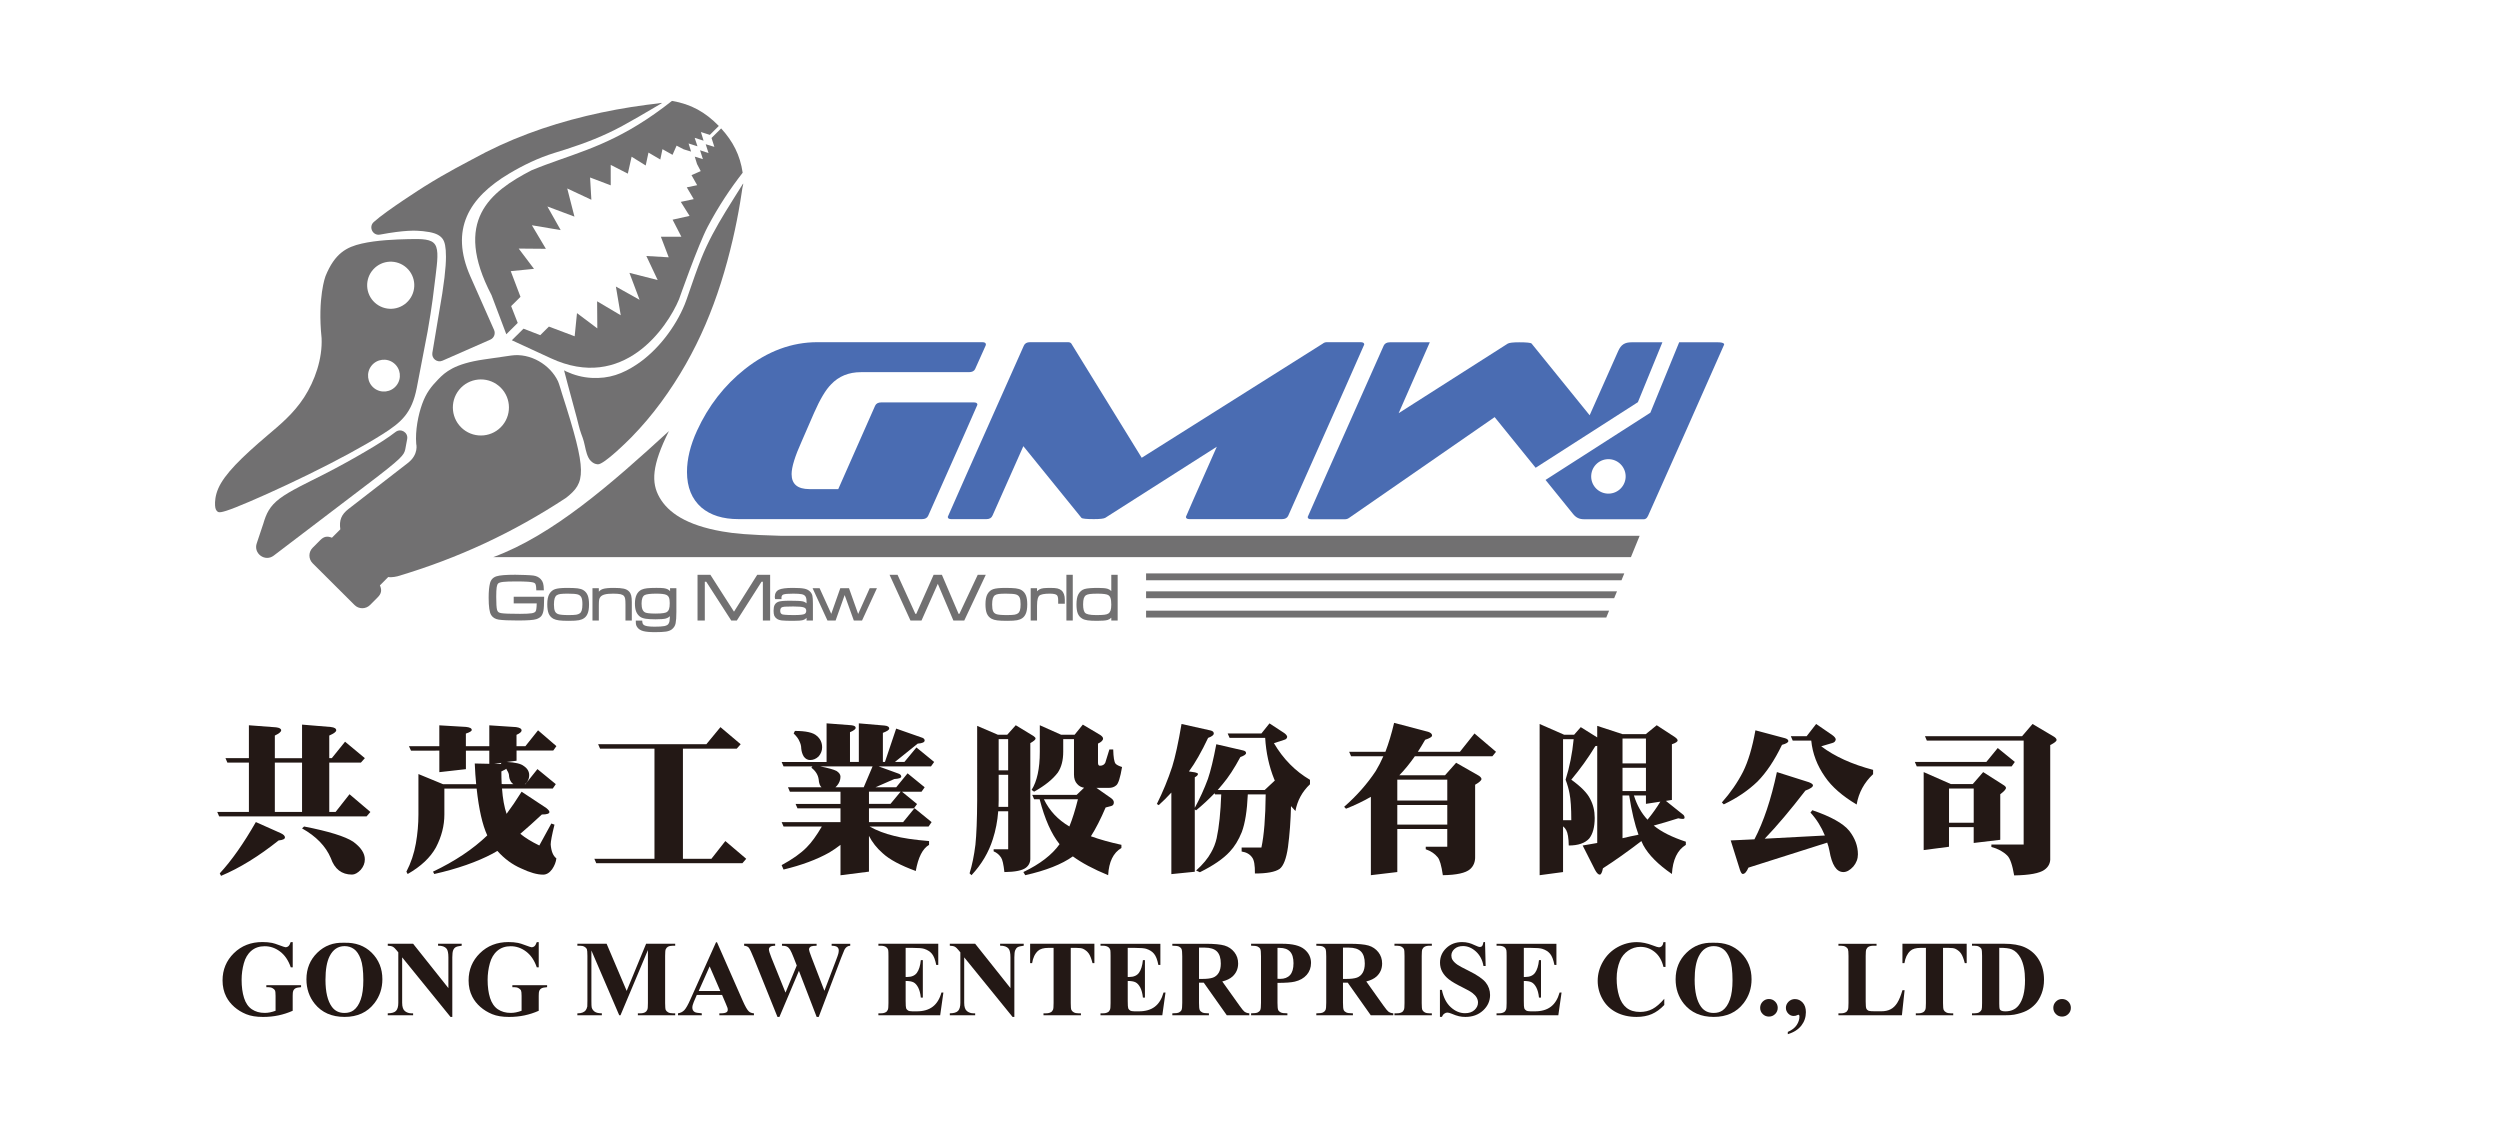 <?xml version="1.0" encoding="utf-8"?>
<!-- Generator: Adobe Illustrator 16.0.0, SVG Export Plug-In . SVG Version: 6.00 Build 0)  -->
<!DOCTYPE svg PUBLIC "-//W3C//DTD SVG 1.1//EN" "http://www.w3.org/Graphics/SVG/1.1/DTD/svg11.dtd">
<svg version="1.1" id="圖層_1" xmlns="http://www.w3.org/2000/svg" xmlns:xlink="http://www.w3.org/1999/xlink" x="0px" y="0px"
	 width="204.869px" height="92px" viewBox="0 0 204.869 92" enable-background="new 0 0 204.869 92" xml:space="preserve">
<path fill="#717071" d="M45.108,30.935v-0.002V30.935z"/>
<g>
	<defs>
		<rect id="SVGID_1_" x="17.619" y="8.267" width="123.67" height="43.536"/>
	</defs>
	<clipPath id="SVGID_2_">
		<use xlink:href="#SVGID_1_"  overflow="visible"/>
	</clipPath>
	<path clip-path="url(#SVGID_2_)" fill="#717071" d="M53.906,8.478c-0.304,0.035-0.608,0.071-0.91,0.111
		c-1.67,0.219-3.318,0.519-4.956,0.914c-3.293,0.796-6.373,1.915-9.347,3.56l0.003-0.003c-0.402,0.228-1.982,1.007-3.972,2.256
		c0,0-3.083,1.959-4.067,2.855c-0.487,0.388-0.13,1.167,0.48,1.054c2.032-0.377,2.906-0.348,3.525-0.282
		c0.809,0.085,1.186,0.234,1.438,0.447c0.251,0.213,0.379,0.492,0.428,1.116c0.048,0.623,0.019,1.591-0.282,3.529l-0.817,4.89
		c-0.067,0.465,0.401,0.821,0.831,0.632l3.924-1.726c0.302-0.134,0.438-0.487,0.305-0.789l-1.949-4.403
		c-1.677-3.814-0.147-6.436,3.19-8.417c1.176-0.699,2.378-1.278,3.691-1.687c0.313-0.097,0.623-0.192,0.935-0.292
		c1.607-0.514,3.157-1.114,4.645-1.925c0.878-0.478,1.741-0.982,2.6-1.491c0.198-0.117,0.396-0.234,0.596-0.351
		C54.366,8.381,54.004,8.468,53.906,8.478"/>
	<path clip-path="url(#SVGID_2_)" fill="#717071" d="M60.86,14.154c-0.215-1.45-0.787-2.556-1.764-3.631l-0.788,0.785l0.234,0.728
		l-0.711-0.217l0.233,0.729l-0.696-0.234l0.233,0.729l-0.667-0.206l0.186,0.606l0.303,0.579l-0.756,0.332l0.464,0.823l-0.851,0.176
		l0.57,0.966l-1.061,0.225l0.72,1.15l-1.392,0.309l0.721,1.399l-1.682-0.004l0.643,1.688l-1.832-0.107l0.929,1.971L51.58,22.36
		l0.833,2.211l-1.942-1.088l0.397,2.352l-1.936-1.145l0.017,2.221l-1.666-1.251l-0.19,1.898l-2.111-0.795l-0.709,0.703l-1.372-0.531
		l-0.957,0.949l3.182,1.468c5.945,2.768,9.543-2.485,10.521-4.828c0,0,1.562-4.457,2.349-5.946
		C58.909,16.851,59.849,15.457,60.86,14.154"/>
	<path clip-path="url(#SVGID_2_)" fill="#717071" d="M54.375,8.801c-3.893,2.916-6.739,3.612-9.702,4.717
		c0,0-1.005,0.383-1.11,0.435c-3.417,1.768-6.466,4.137-3.282,10.237l1.21,3.202l0.935-0.93l-0.538-1.378l0.765-0.76l-0.798-2.104
		l1.905-0.189l-1.254-1.661l2.229,0.019l-1.148-1.93l2.361,0.397l-1.092-1.936l2.218,0.831l-0.59-2.307l1.977,0.927l-0.106-1.827
		l1.693,0.643l-0.002-1.676l1.403,0.719l0.31-1.388l1.155,0.719l0.227-1.058l0.969,0.569l0.177-0.848l0.825,0.464l0.334-0.754
		l0.58,0.302l0.608,0.185l-0.207-0.665l0.731,0.233l-0.232-0.695l0.73,0.234l-0.217-0.709l0.731,0.233l0.735-0.732
		c-1.106-1.129-2.262-1.786-3.836-2.053L54.375,8.801z"/>
	<path clip-path="url(#SVGID_2_)" fill="#717071" d="M32.415,35.399c0.429-0.333,1.045,0.036,0.953,0.572l-0.156,0.844
		c-0.109,0.475-0.239,0.705-3.14,2.901l-7.642,5.815c-0.712,0.541-1.69-0.18-1.386-1.021l0.534-1.597
		c0.238-0.811,0.507-1.424,1.344-2.058c0.837-0.632,2.24-1.282,3.554-1.95c1.313-0.668,2.539-1.354,3.565-1.959
		C31,36.383,31.785,35.888,32.415,35.399"/>
	<path clip-path="url(#SVGID_2_)" fill="#717071" d="M46.494,31.379c0.254,0.943,0.51,1.887,0.764,2.832
		c0.123,0.451,0.212,0.907,0.375,1.348c0.076,0.203,0.153,0.404,0.208,0.613c0.123,0.449,0.168,0.914,0.387,1.344
		c0.052,0.102,0.118,0.189,0.199,0.267c0.165,0.16,0.328,0.25,0.562,0.267c0.503,0.035,2.504-1.964,2.75-2.215
		c0.88-0.897,1.681-1.848,2.428-2.861c3.016-4.102,4.739-8.451,5.881-13.349c0.236-1.014,0.438-2.03,0.608-3.057
		c0.043-0.26,0.084-0.519,0.123-0.78c0.021-0.129,0.041-0.259,0.058-0.389c0.015-0.102,0.135-0.48,0.026-0.307
		c-0.468,0.756-0.949,1.503-1.412,2.262c-0.747,1.226-1.439,2.467-1.975,3.807c-0.375,0.946-0.703,1.908-1.035,2.868
		c-0.106,0.311-0.208,0.621-0.333,0.924c-0.762,1.864-2.218,3.773-3.913,4.904c-1.168,0.779-2.276,1.189-3.714,1.111
		c-0.75-0.042-1.423-0.225-2.101-0.536c-0.046-0.021-0.168-0.13-0.144-0.035c0.005,0.017,0.009,0.034,0.014,0.052
		c0.008,0.034,0.018,0.068,0.027,0.104C46.349,30.828,46.421,31.104,46.494,31.379"/>
	<path clip-path="url(#SVGID_2_)" fill="#717071" d="M42.098,49.449h1.885c-0.008,0.404-0.047,0.564-0.079,0.629
		c-0.042,0.088-0.146,0.145-0.317,0.176c-0.208,0.033-0.532,0.049-0.967,0.049c-0.809,0-1.312-0.018-1.54-0.057
		c-0.106-0.014-0.188-0.045-0.239-0.086c-0.051-0.043-0.088-0.107-0.111-0.193c-0.043-0.162-0.065-0.518-0.065-1.057
		c0-0.361,0.013-0.626,0.037-0.787c0.023-0.15,0.064-0.254,0.122-0.309c0.042-0.043,0.147-0.098,0.407-0.129
		c0.218-0.025,0.583-0.037,1.083-0.037c0.372,0,0.695,0.008,0.959,0.025c0.178,0.015,0.317,0.031,0.402,0.053
		c0.075,0.018,0.134,0.048,0.172,0.087c0.041,0.042,0.093,0.163,0.099,0.501l0.001,0.06h0.619l-0.001-0.062
		c-0.003-0.221-0.024-0.396-0.062-0.521c-0.036-0.126-0.102-0.24-0.197-0.339c-0.154-0.158-0.355-0.254-0.598-0.287
		c-0.119-0.018-0.335-0.031-0.64-0.044c-0.31-0.015-0.592-0.021-0.841-0.021c-0.772,0-1.277,0.041-1.541,0.127
		c-0.279,0.088-0.458,0.277-0.531,0.564c-0.075,0.285-0.111,0.674-0.111,1.187c0,0.741,0.068,1.208,0.208,1.427
		c0.127,0.201,0.334,0.328,0.617,0.373c0.309,0.047,0.835,0.07,1.563,0.07c0.793,0,1.291-0.035,1.521-0.109
		c0.172-0.059,0.305-0.139,0.393-0.24c0.085-0.1,0.147-0.244,0.187-0.441c0.035-0.172,0.053-0.541,0.057-1.096v-0.061h-2.493V49.449
		z"/>
	<path clip-path="url(#SVGID_2_)" fill="#717071" d="M47.793,48.354c-0.113-0.069-0.269-0.116-0.462-0.141
		c-0.189-0.023-0.485-0.036-0.881-0.036c-0.456,0.003-0.771,0.036-0.965,0.103c-0.199,0.066-0.357,0.202-0.472,0.402
		c-0.109,0.191-0.165,0.471-0.165,0.832c0,0.32,0.038,0.576,0.113,0.762c0.077,0.188,0.208,0.332,0.386,0.43
		c0.123,0.064,0.277,0.109,0.461,0.133c0.182,0.025,0.448,0.037,0.814,0.037c0.378,0,0.654-0.018,0.821-0.051
		c0.178-0.035,0.318-0.092,0.427-0.174c0.112-0.078,0.201-0.189,0.267-0.33c0.089-0.188,0.133-0.445,0.133-0.793
		c0-0.309-0.037-0.557-0.109-0.738C48.087,48.602,47.962,48.453,47.793,48.354 M47.727,49.514c0,0.215-0.018,0.385-0.055,0.506
		c-0.032,0.107-0.088,0.191-0.166,0.246c-0.071,0.053-0.17,0.088-0.294,0.109c-0.137,0.02-0.346,0.029-0.62,0.029
		c-0.426,0-0.716-0.027-0.861-0.082c-0.122-0.049-0.207-0.127-0.257-0.238c-0.053-0.121-0.08-0.305-0.08-0.545
		c0-0.217,0.021-0.389,0.061-0.514c0.038-0.115,0.098-0.2,0.177-0.252c0.072-0.047,0.171-0.08,0.295-0.098
		c0.133-0.018,0.33-0.027,0.585-0.027c0.408,0,0.688,0.021,0.833,0.065c0.14,0.042,0.237,0.122,0.297,0.243
		C47.699,49.072,47.727,49.26,47.727,49.514"/>
	<path clip-path="url(#SVGID_2_)" fill="#717071" d="M91.067,47.102v1.334c-0.082-0.086-0.184-0.148-0.303-0.186
		c-0.156-0.049-0.405-0.072-0.76-0.072c-0.553,0-0.922,0.029-1.128,0.092c-0.213,0.066-0.382,0.207-0.501,0.42
		c-0.107,0.188-0.16,0.473-0.16,0.846c0,0.309,0.035,0.557,0.106,0.736c0.075,0.186,0.199,0.328,0.371,0.426
		c0.115,0.068,0.261,0.113,0.443,0.139c0.176,0.025,0.435,0.039,0.768,0.039c0.415,0,0.693-0.023,0.852-0.068
		c0.12-0.035,0.225-0.098,0.313-0.189v0.232h0.521v-3.748H91.067z M89.308,48.678c0.144-0.02,0.363-0.029,0.653-0.029
		c0.429,0.002,0.712,0.039,0.84,0.108c0.098,0.055,0.163,0.137,0.201,0.249c0.043,0.121,0.064,0.305,0.064,0.547
		c0,0.203-0.02,0.365-0.058,0.479c-0.037,0.105-0.097,0.188-0.182,0.246c-0.066,0.047-0.172,0.078-0.315,0.098
		c-0.153,0.02-0.382,0.029-0.68,0.029c-0.568,0-0.794-0.086-0.883-0.158c-0.126-0.104-0.19-0.344-0.19-0.711
		c0-0.215,0.02-0.387,0.058-0.509c0.039-0.114,0.097-0.196,0.18-0.251C89.066,48.729,89.171,48.697,89.308,48.678"/>
	<rect x="87.389" y="47.102" clip-path="url(#SVGID_2_)" fill="#717071" width="0.521" height="3.748"/>
	<path clip-path="url(#SVGID_2_)" fill="#717071" d="M86.649,48.22c-0.124-0.028-0.314-0.042-0.564-0.042
		c-0.243,0-0.434,0.008-0.563,0.021c-0.136,0.018-0.24,0.047-0.318,0.088c-0.088,0.045-0.163,0.102-0.222,0.169v-0.255h-0.52v2.648
		h0.52v-1.215c0-0.529,0.098-0.736,0.18-0.814c0.121-0.115,0.413-0.172,0.868-0.172c0.296,0,0.491,0.041,0.577,0.123
		c0.039,0.04,0.066,0.09,0.08,0.154c0.018,0.066,0.028,0.168,0.028,0.305v0.242h0.544v-0.324c0-0.348-0.092-0.605-0.274-0.766
		C86.89,48.305,86.776,48.25,86.649,48.22"/>
	<path clip-path="url(#SVGID_2_)" fill="#717071" d="M83.703,48.354c-0.114-0.068-0.27-0.116-0.464-0.141
		c-0.188-0.023-0.485-0.036-0.88-0.036c-0.456,0.003-0.771,0.036-0.965,0.103c-0.2,0.066-0.359,0.202-0.473,0.402
		c-0.109,0.191-0.164,0.473-0.164,0.832c0,0.324,0.038,0.578,0.113,0.762c0.078,0.188,0.208,0.332,0.387,0.43
		c0.121,0.064,0.277,0.109,0.462,0.133c0.182,0.025,0.447,0.037,0.812,0.037c0.379,0,0.655-0.018,0.822-0.051
		c0.175-0.035,0.32-0.094,0.428-0.174c0.11-0.078,0.199-0.189,0.266-0.33c0.09-0.186,0.134-0.445,0.134-0.793
		c0-0.309-0.037-0.557-0.11-0.738C83.996,48.602,83.872,48.455,83.703,48.354 M83.635,49.514c0,0.223-0.018,0.389-0.055,0.506
		c-0.033,0.107-0.088,0.191-0.163,0.244c-0.077,0.055-0.174,0.09-0.297,0.111c-0.136,0.02-0.344,0.029-0.619,0.029
		c-0.427,0-0.718-0.027-0.862-0.082c-0.123-0.047-0.208-0.125-0.257-0.238c-0.052-0.117-0.079-0.301-0.079-0.545
		c0-0.217,0.021-0.389,0.06-0.512c0.041-0.12,0.099-0.203,0.178-0.254c0.075-0.047,0.172-0.08,0.297-0.098
		c0.131-0.018,0.327-0.027,0.584-0.027c0.408,0,0.688,0.021,0.834,0.065c0.139,0.04,0.236,0.122,0.296,0.243
		C83.607,49.072,83.635,49.262,83.635,49.514"/>
	<polygon clip-path="url(#SVGID_2_)" fill="#717071" points="80.124,47.102 78.62,50.303 78.554,50.303 77.202,47.139 
		77.186,47.102 76.508,47.102 75.087,50.303 75.013,50.303 73.551,47.102 72.896,47.102 74.61,50.85 75.516,50.85 76.851,47.844 
		78.127,50.85 79.02,50.85 80.783,47.102 	"/>
	<polygon clip-path="url(#SVGID_2_)" fill="#717071" points="70.324,50.313 69.573,48.201 68.86,48.201 68.12,50.303 67.164,48.201 
		66.589,48.201 67.808,50.85 68.476,50.85 69.218,48.764 69.968,50.85 70.642,50.85 71.863,48.201 71.271,48.201 	"/>
	<path clip-path="url(#SVGID_2_)" fill="#717071" d="M66.383,48.479c-0.114-0.119-0.273-0.201-0.474-0.241
		c-0.193-0.04-0.51-0.061-0.938-0.061c-0.562,0-0.936,0.05-1.146,0.151c-0.221,0.107-0.334,0.311-0.334,0.6
		c0,0.031,0.006,0.07,0.02,0.125l0.011,0.045h0.52v-0.059c0-0.018-0.001-0.031-0.005-0.045c0.003-0.19,0.089-0.247,0.154-0.273
		c0.119-0.049,0.392-0.072,0.813-0.072c0.323,0,0.557,0.016,0.694,0.045c0.13,0.027,0.228,0.081,0.29,0.158
		c0.07,0.086,0.106,0.236,0.106,0.445v0.146c-0.088-0.084-0.2-0.141-0.333-0.166c-0.159-0.033-0.495-0.049-1.025-0.049
		c-0.507,0-0.823,0.029-0.966,0.092c-0.135,0.055-0.234,0.143-0.294,0.262c-0.056,0.109-0.083,0.27-0.083,0.473
		c0,0.162,0.018,0.293,0.054,0.393c0.039,0.098,0.108,0.182,0.206,0.252c0.099,0.074,0.235,0.121,0.419,0.145
		c0.176,0.021,0.488,0.031,0.927,0.031c0.396,0,0.657-0.02,0.802-0.061c0.11-0.031,0.21-0.09,0.299-0.176l-0.006,0.211h0.522v-1.379
		c0-0.313-0.014-0.523-0.042-0.648C66.543,48.689,66.48,48.574,66.383,48.479 M66.069,50.049c0,0.143-0.055,0.232-0.167,0.277
		c-0.09,0.035-0.306,0.078-0.819,0.078c-0.707,0-0.93-0.037-0.994-0.064c-0.103-0.049-0.152-0.139-0.152-0.279
		c0-0.143,0.042-0.238,0.126-0.289c0.032-0.018,0.102-0.043,0.254-0.057c0.121-0.01,0.338-0.016,0.685-0.016
		c0.437,0,0.732,0.027,0.876,0.08C66.009,49.828,66.069,49.914,66.069,50.049"/>
	<polygon clip-path="url(#SVGID_2_)" fill="#717071" points="60.149,50.125 58.213,47.102 57.161,47.102 57.161,50.85 57.757,50.85 
		57.757,47.672 57.876,47.672 59.905,50.822 59.922,50.85 60.382,50.85 62.407,47.672 62.515,47.672 62.515,50.85 63.111,50.85 
		63.111,47.102 62.053,47.102 	"/>
	<path clip-path="url(#SVGID_2_)" fill="#717071" d="M54.911,48.371c0,0.023,0,0.047,0,0.07c-0.052-0.055-0.113-0.104-0.182-0.143
		c-0.089-0.048-0.199-0.079-0.334-0.098c-0.128-0.016-0.331-0.024-0.603-0.024c-0.332,0-0.589,0.011-0.767,0.031
		c-0.177,0.021-0.327,0.058-0.445,0.112c-0.364,0.172-0.549,0.555-0.549,1.137c0,0.27,0.032,0.484,0.099,0.656
		c0.068,0.176,0.177,0.318,0.322,0.426c0.106,0.078,0.259,0.133,0.457,0.166c0.194,0.029,0.464,0.047,0.8,0.047
		c0.411,0,0.698-0.023,0.854-0.064c0.125-0.033,0.238-0.096,0.337-0.189c-0.009,0.191-0.021,0.328-0.036,0.41
		c-0.017,0.09-0.05,0.168-0.099,0.234c-0.059,0.076-0.169,0.131-0.326,0.164c-0.167,0.033-0.44,0.049-0.813,0.049
		c-0.527,0-0.745-0.066-0.837-0.123c-0.052-0.031-0.088-0.068-0.112-0.111c-0.023-0.049-0.04-0.121-0.046-0.211l-0.005-0.055h-0.524
		v0.061c0,0.123,0.008,0.217,0.024,0.283c0.016,0.068,0.051,0.139,0.104,0.211c0.106,0.146,0.269,0.25,0.486,0.307
		c0.21,0.057,0.522,0.086,0.953,0.086c0.401,0,0.705-0.016,0.901-0.045c0.195-0.029,0.353-0.088,0.47-0.172
		c0.177-0.133,0.286-0.303,0.325-0.51c0.042-0.207,0.063-0.508,0.063-0.922v-1.953h-0.521L54.911,48.371z M54.818,48.966
		c0.043,0.104,0.065,0.259,0.065,0.458c0,0.213-0.019,0.379-0.058,0.49c-0.037,0.107-0.1,0.189-0.185,0.246
		c-0.087,0.055-0.316,0.121-0.916,0.121c-0.551,0-0.769-0.049-0.854-0.092c-0.199-0.096-0.295-0.332-0.295-0.721
		c0-0.379,0.087-0.617,0.26-0.705c0.148-0.076,0.466-0.115,0.942-0.115c0.413,0,0.69,0.033,0.826,0.099
		C54.707,48.797,54.776,48.869,54.818,48.966"/>
	<path clip-path="url(#SVGID_2_)" fill="#717071" d="M51.552,48.473c-0.104-0.113-0.25-0.191-0.437-0.234
		c-0.183-0.041-0.456-0.062-0.811-0.062c-0.415,0-0.716,0.03-0.895,0.087c-0.138,0.046-0.25,0.119-0.336,0.225v-0.287h-0.521v2.648
		h0.521v-1.229c0-0.232,0.009-0.395,0.027-0.482c0.017-0.084,0.051-0.159,0.103-0.223c0.079-0.094,0.198-0.162,0.354-0.202
		c0.162-0.044,0.396-0.065,0.697-0.065c0.266,0,0.468,0.016,0.602,0.045c0.125,0.032,0.217,0.081,0.275,0.146
		c0.049,0.061,0.081,0.132,0.097,0.222c0.019,0.093,0.028,0.251,0.028,0.472v1.316h0.52v-1.486c0-0.244-0.016-0.426-0.048-0.555
		C51.694,48.672,51.635,48.56,51.552,48.473"/>
	<path clip-path="url(#SVGID_2_)" fill="#717071" d="M40.422,45.654c4.898-1.808,9.669-5.999,14.395-10.328
		c-1.406,2.813-1.467,4.229-0.763,5.451c0.707,1.225,2.175,2.258,5.14,2.775c0.96,0.168,2.081,0.282,4.858,0.357h70.312
		c-0.236,0.583-0.473,1.164-0.713,1.745H40.422z"/>
	<path clip-path="url(#SVGID_2_)" fill="#4A6CB2" d="M105.057,42.541c0.253,0,0.424-0.092,0.508-0.274
		c4.155-9.331,6.232-14.008,6.232-14.037c0-0.126-0.102-0.189-0.299-0.189h-2.766c-0.127,0-0.24,0.039-0.339,0.121
		c-4.945,3.115-9.889,6.234-14.833,9.351c-1.925-3.12-3.846-6.243-5.772-9.367c-0.057-0.07-0.149-0.105-0.273-0.105h-3.11
		c-0.253,0-0.423,0.095-0.507,0.291c-4.153,9.319-6.23,13.993-6.23,14.022c0,0.125,0.096,0.188,0.29,0.188h2.877
		c0.251,0,0.419-0.098,0.5-0.295c0.843-1.896,1.684-3.792,2.526-5.685c1.583,1.956,3.17,3.917,4.76,5.874
		c0.068,0.07,0.408,0.105,1.015,0.105c0.497,0,0.808-0.036,0.935-0.105c3.046-1.942,6.096-3.887,9.144-5.829
		c-1.688,3.802-2.533,5.718-2.533,5.747c0,0.125,0.096,0.188,0.294,0.188H105.057z"/>
	<path clip-path="url(#SVGID_2_)" fill="#4A6CB2" d="M110.525,42.461c3.989-2.76,7.971-5.521,11.958-8.279
		c1.119,1.386,2.242,2.767,3.359,4.15c2.795-1.79,5.586-3.582,8.379-5.374c0.672-1.637,1.34-3.272,2.008-4.908h-2.527
		c-0.559,0-0.861,0.195-1.092,0.711c-0.777,1.756-1.557,3.512-2.342,5.269c-1.584-1.957-3.17-3.917-4.756-5.874
		c-0.068-0.07-0.406-0.106-1.018-0.106c-0.496,0-0.807,0.036-0.934,0.106c-2.982,1.902-5.963,3.801-8.945,5.704
		c0.85-1.937,1.701-3.874,2.553-5.81h-3.271c-0.25,0-0.42,0.091-0.506,0.274c-4.154,9.331-6.229,14.012-6.229,14.04
		c0,0.125,0.099,0.187,0.293,0.187h2.77c0.125,0,0.237-0.039,0.338-0.118"/>
	<path clip-path="url(#SVGID_2_)" fill="#4A6CB2" d="M75.554,42.541c0.255,0,0.425-0.092,0.507-0.274
		c2.69-6.039,4.035-9.073,4.035-9.1c0-0.13-0.098-0.191-0.295-0.191h-7.58c-0.255,0-0.425,0.091-0.508,0.274
		c-1.008,2.278-2.013,4.557-3.02,6.831h-2.364c-0.973,0-1.459-0.411-1.459-1.233c0-0.569,0.277-1.463,0.828-2.685
		c0.335-0.771,0.673-1.548,1.009-2.32c0.493-1.123,0.958-1.903,1.396-2.342c0.629-0.668,1.448-1.003,2.449-1.003h8.846
		c0.254,0,0.424-0.081,0.507-0.248c0.289-0.648,0.58-1.294,0.869-1.94c0.013-0.027,0.018-0.054,0.018-0.082
		c0-0.126-0.099-0.187-0.292-0.187H66.984c-2.099,0-4.076,0.734-5.935,2.198c-1.69,1.338-2.998,3.022-3.928,5.051
		c-0.55,1.198-0.824,2.328-0.824,3.384c0,1.252,0.395,2.225,1.183,2.916c0.746,0.634,1.76,0.951,3.04,0.951H75.554z"/>
	<path clip-path="url(#SVGID_2_)" fill="#4A6CB2" d="M140.762,28.049h-3.158l-2.361,5.771c-2.863,1.837-5.729,3.674-8.59,5.509
		c0.748,0.929,1.5,1.855,2.25,2.782c0.254,0.315,0.521,0.441,0.928,0.441h4.719c0.262,0.03,0.4-0.05,0.508-0.29
		c2.09-4.666,4.164-9.339,6.23-14.021C141.287,28.24,141.357,28.049,140.762,28.049 M131.697,40.448
		c-0.777-0.058-1.361-0.736-1.299-1.516c0.059-0.776,0.736-1.358,1.516-1.301c0.775,0.061,1.359,0.739,1.301,1.517
		C133.152,39.926,132.477,40.507,131.697,40.448"/>
	<polygon clip-path="url(#SVGID_2_)" fill="#717071" points="131.861,50.041 131.631,50.605 93.918,50.605 93.918,50.041 	"/>
	<polygon clip-path="url(#SVGID_2_)" fill="#717071" points="133.107,46.986 132.877,47.553 93.918,47.553 93.918,46.986 	"/>
	<polygon clip-path="url(#SVGID_2_)" fill="#717071" points="132.51,48.457 132.275,49.023 93.918,49.023 93.918,48.457 	"/>
	<path clip-path="url(#SVGID_2_)" fill="#717071" d="M34.151,31.795l0.889-4.623c0.37-2.09,0.521-3.45,0.659-4.592
		c0.137-1.142,0.261-2.064-0.042-2.532c-0.304-0.465-1.034-0.478-2.152-0.453c-1.117,0.025-2.624,0.084-3.861,0.366
		c-1.238,0.284-2.209,0.787-2.972,2.675c0,0-0.663,1.748-0.318,5.073c0.076,1.692-0.551,3.491-1.429,4.848
		c-0.878,1.357-2.005,2.27-3.024,3.135c-1.018,0.866-1.927,1.683-2.615,2.408c-0.686,0.724-1.15,1.356-1.399,1.928
		c-0.248,0.571-0.282,1.082-0.264,1.386c0.019,0.306,0.09,0.407,0.19,0.497c0.099,0.09,0.225,0.167,1.487-0.33
		c1.261-0.494,3.659-1.562,5.972-2.696c2.313-1.132,4.543-2.332,6.084-3.308C32.897,34.602,33.748,33.853,34.151,31.795
		 M30.594,22.071c0.719-0.787,1.941-0.84,2.727-0.122c0.789,0.72,0.842,1.941,0.122,2.729c-0.72,0.787-1.939,0.841-2.728,0.122
		C29.928,24.081,29.874,22.859,30.594,22.071 M30.439,29.975c0.445-0.566,1.265-0.665,1.832-0.219
		c0.567,0.445,0.666,1.266,0.219,1.831c-0.445,0.567-1.266,0.666-1.833,0.221C30.092,31.362,29.994,30.541,30.439,29.975"/>
	<path clip-path="url(#SVGID_2_)" fill="#717071" d="M46.05,32.238c0,0-0.236-0.809-0.324-0.995
		c-0.639-1.346-2.251-2.339-3.844-2.108l-2.217,0.32c-2.435,0.353-3.186,1.04-3.76,1.636c-0.577,0.596-0.979,1.101-1.307,2.005
		C34.27,34,34.018,35.3,34.109,36.374c0,0,0.232,0.859-0.689,1.569l-4.855,3.761c-0.595,0.461-0.784,0.928-0.676,1.673l-0.687,0.688
		c-0.396-0.156-0.662-0.101-0.963,0.202l-0.62,0.624c-0.351,0.352-0.35,0.918,0.001,1.268l3.436,3.424
		c0.351,0.35,0.919,0.346,1.269-0.004l0.62-0.623c0.311-0.311,0.362-0.582,0.189-0.986l0.681-0.684
		c0.306,0.056,0.753-0.059,0.753-0.059c4.977-1.479,9.49-3.58,13.826-6.435C47.982,39.533,48.156,38.767,46.05,32.238 M41.19,34.843
		c-0.802,0.983-2.248,1.13-3.233,0.33c-0.983-0.802-1.13-2.25-0.331-3.233c0.803-0.984,2.25-1.132,3.235-0.33
		C41.845,32.412,41.992,33.86,41.19,34.843"/>
</g>
<g>
	<path fill="#231815" d="M24.92,67.729c2.022,0.396,3.362,0.813,4.019,1.244c0.64,0.466,0.958,0.95,0.958,1.452
		c0,0.312-0.113,0.596-0.336,0.855c-0.251,0.26-0.489,0.39-0.714,0.39c-0.847,0-1.427-0.449-1.738-1.349
		c-0.415-0.978-1.202-1.79-2.359-2.438L24.92,67.729z M22.522,66.537h2.23v-4.044h-2.23V66.537z M20.966,67.366l2.009,0.896
		c0.251,0.112,0.376,0.232,0.376,0.363c0,0.13-0.173,0.213-0.519,0.248c-1.625,1.294-3.198,2.264-4.719,2.902l-0.104-0.206
		C18.979,70.521,19.964,69.121,20.966,67.366 M28.277,60.78l1.622,1.349l-0.324,0.364h-2.593v4.045H27.5l1.142-1.452l1.71,1.452
		L30.042,66.9H17.958l-0.155-0.362h2.594v-4.045h-1.764l-0.156-0.364h1.919v-2.695l2.228,0.168c0.277,0.035,0.417,0.116,0.417,0.246
		c0,0.122-0.172,0.264-0.519,0.429v1.853h2.23V59.38l2.359,0.196c0.294,0.033,0.442,0.124,0.442,0.271
		c0,0.122-0.191,0.264-0.571,0.429v1.853h0.208L28.277,60.78z"/>
	<path fill="#231815" d="M42.069,64.257c-0.034-0.028-0.073-0.058-0.116-0.092c-0.129-0.146-0.207-0.326-0.233-0.532
		c0-0.173-0.056-0.342-0.168-0.506c-0.018-0.043-0.038-0.085-0.063-0.129c-0.027,0.025-0.059,0.047-0.091,0.063l-0.311,0.155
		c0,0.373,0.007,0.718,0.025,1.039L42.069,64.257L42.069,64.257z M41.046,62.608c-0.009,0-0.014-0.005-0.014-0.013l0.065-0.079
		l-0.583,0.079L41.046,62.608z M44.092,59.848l1.504,1.296l-0.259,0.363H42.33v0.832l-0.803,0.102
		c0.7,0.034,1.162,0.145,1.387,0.326c0.302,0.198,0.453,0.452,0.453,0.764c0,0.224-0.076,0.431-0.232,0.622
		c-0.035,0.043-0.076,0.078-0.129,0.105h0.051l0.985-1.233l1.504,1.233l-0.247,0.361h-4.16c0.061,0.831,0.187,1.521,0.375,2.074
		c0.389-0.519,0.798-1.123,1.231-1.814l2.022,1.336c0.164,0.131,0.251,0.237,0.259,0.324c0,0.138-0.208,0.207-0.622,0.207
		c-0.649,0.605-1.236,1.133-1.765,1.582c0.399,0.329,0.918,0.649,1.557,0.958l0.985-1.801l0.259,0.093
		c-0.208,0.836-0.311,1.377-0.311,1.619c0.043,0.563,0.198,0.941,0.465,1.142c-0.034,0.303-0.151,0.6-0.349,0.893
		c-0.215,0.294-0.462,0.442-0.738,0.442c-0.484,0-1.08-0.168-1.79-0.506c-0.725-0.311-1.377-0.789-1.958-1.439
		c-0.129,0.077-0.259,0.152-0.388,0.222c-1.288,0.682-2.882,1.24-4.783,1.671l-0.104-0.193c1.797-0.855,3.28-1.846,4.447-2.97
		c-0.398-0.865-0.688-2.144-0.87-3.836h-2.645v2.124c0,0.909-0.228,1.804-0.687,2.687c-0.458,0.837-1.233,1.567-2.321,2.189
		l-0.104-0.193c0.371-0.709,0.631-1.483,0.778-2.322c0.138-0.786,0.208-1.571,0.208-2.359v-3.319l2.022,0.834h2.71
		c-0.053-0.539-0.092-1.104-0.116-1.699l1.191,0.026v-1.078H38.18v1.518l-2.177,0.246v-1.764H33.68l-0.167-0.363h2.488v-1.711
		l2.192,0.13c0.311,0.035,0.465,0.117,0.465,0.248c0,0.096-0.159,0.193-0.481,0.297v1.036h1.92v-1.711l2.19,0.144
		c0.303,0.042,0.455,0.133,0.455,0.271c0,0.121-0.138,0.242-0.415,0.363v0.933h0.726L44.092,59.848z"/>
	<polygon fill="#231815" points="59.038,59.587 60.697,60.988 60.373,61.351 55.964,61.351 55.964,70.376 58.298,70.376 
		59.44,68.922 61.151,70.376 60.84,70.737 48.861,70.737 48.705,70.376 53.632,70.376 53.632,61.351 49.173,61.351 49.017,60.988 
		57.883,60.988 	"/>
	<path fill="#231815" d="M71.21,64.877v0.998h1.764l0.829-0.998H71.21z M68.46,64.515h2.32l0.726-1.712h-4.305
		c0.666,0.13,1.117,0.255,1.35,0.375c0.215,0.14,0.324,0.294,0.324,0.469c0,0.267-0.095,0.514-0.284,0.739
		C68.547,64.436,68.504,64.479,68.46,64.515 M65.142,59.898c0.908,0,1.505,0.136,1.789,0.402c0.295,0.243,0.44,0.558,0.44,0.949
		c0,0.266-0.097,0.514-0.286,0.736c-0.208,0.2-0.44,0.298-0.698,0.298c-0.208,0-0.381-0.095-0.519-0.285
		c-0.113-0.182-0.184-0.402-0.209-0.66c0-0.199-0.051-0.403-0.156-0.608c-0.07-0.183-0.224-0.391-0.465-0.623L65.142,59.898z
		 M67.735,59.276l2.022,0.154c0.242,0.026,0.363,0.096,0.363,0.209c0,0.112-0.155,0.233-0.466,0.364v2.435h0.725v-3.161l2.114,0.181
		c0.252,0.025,0.375,0.108,0.375,0.247c0,0.104-0.173,0.221-0.518,0.351v2.385h0.169l0.92-2.735l2.036,0.714
		c0.199,0.053,0.298,0.136,0.298,0.259c0,0.146-0.191,0.233-0.569,0.259l-1.867,1.502h0.777l0.986-1.188l1.451,1.188l-0.258,0.364
		h-4.292l1.57,0.57c0.19,0.054,0.285,0.144,0.285,0.273c0,0.103-0.191,0.168-0.569,0.193l-1.544,0.675h1.698l0.933-1.142l1.4,1.142
		l-0.258,0.366h-1.598l1.232,1.007l-0.259,0.353H71.21v1.129h2.799l0.933-1.141l1.401,1.141l-0.249,0.362h-4.835
		c0.588,0.328,1.253,0.584,1.997,0.764c0.675,0.182,1.634,0.324,2.878,0.428v0.311c-0.526,0.304-0.891,1.017-1.089,2.141
		c-1.253-0.458-2.157-0.941-2.709-1.453c-0.485-0.423-0.859-0.898-1.127-1.426v2.932l-2.333,0.297v-2.491
		c-0.303,0.236-0.605,0.441-0.908,0.623c-1.027,0.579-2.283,1.045-3.759,1.4l-0.157-0.363c0.882-0.477,1.564-0.958,2.049-1.453
		c0.397-0.397,0.812-0.965,1.245-1.71H64.21l-0.157-0.362h4.823v-1.129H65.35l-0.155-0.363h3.682v-0.999h-4.148l-0.157-0.364h2.748
		c-0.129-0.111-0.208-0.327-0.232-0.646c-0.051-0.369-0.251-0.692-0.597-0.957l0.079-0.105H64.21l-0.157-0.364h3.683v-3.162H67.735z
		"/>
	<path fill="#231815" d="M85.547,65.499c0.447,0.934,1.145,1.677,2.086,2.23c0.251-0.621,0.484-1.366,0.7-2.23H85.547z
		 M85.209,59.431l1.749,0.78h1.102l0.675-0.831l1.438,0.855c0.147,0.104,0.22,0.198,0.22,0.286c0,0.146-0.136,0.285-0.415,0.414
		v1.57c0,0.164,0.053,0.245,0.157,0.245c0.208,0,0.355-0.081,0.44-0.245l0.337-1.09h0.313c0.016,0.648,0.081,1.037,0.194,1.168
		c0.095,0.103,0.272,0.192,0.531,0.271c-0.147,0.874-0.307,1.374-0.479,1.503c-0.156,0.139-0.358,0.208-0.607,0.208H89.85
		l1.22,0.855c0.137,0.104,0.206,0.216,0.206,0.338c0,0.164-0.078,0.265-0.232,0.298l-0.441,0.116
		c-0.406,0.951-0.809,1.739-1.206,2.359c0.716,0.26,1.551,0.492,2.5,0.7v0.26c-0.665,0.389-1.027,1.131-1.087,2.229
		c-1.21-0.499-2.175-1.015-2.892-1.541c-0.907,0.648-2.208,1.161-3.902,1.541l-0.155-0.258c1.357-0.648,2.346-1.409,2.968-2.282
		c-0.673-0.839-1.218-2.065-1.633-3.682h-0.453l-0.156-0.363h3.643l0.607-0.581c-0.231-0.035-0.421-0.14-0.569-0.313
		c-0.171-0.18-0.258-0.437-0.258-0.765v-2.903h-0.882v1.036c0,0.691-0.147,1.259-0.44,1.699c-0.416,0.554-1.064,1.075-1.946,1.568
		l-0.207-0.141c0.449-0.71,0.674-1.752,0.674-3.126v-2.18H85.209z M81.838,63.127h0.777v-2.554h-0.777V63.127z M81.826,66.121h0.79
		v-2.63h-0.777v2.115C81.838,65.785,81.834,65.959,81.826,66.121 M80.076,59.483l1.699,0.728h0.764l0.7-0.78l1.453,0.884
		c0.113,0.077,0.169,0.145,0.169,0.207c0,0.087-0.143,0.213-0.429,0.375v9.389c0.018,0.335-0.095,0.604-0.336,0.802
		c-0.293,0.242-0.889,0.367-1.788,0.376c-0.07-0.632-0.16-1.029-0.273-1.191c-0.155-0.235-0.358-0.403-0.609-0.507v-0.171h1.192
		v-3.112h-0.817c-0.061,0.806-0.208,1.566-0.441,2.283c-0.337,1.08-0.92,2.066-1.749,2.955l-0.157-0.154
		c0.207-0.667,0.368-1.447,0.48-2.347c0.086-0.848,0.135-2.053,0.142-3.619V59.483L80.076,59.483z"/>
	<path fill="#231815" d="M96.823,59.328l2.385,0.532c0.174,0.043,0.259,0.124,0.259,0.246c0,0.13-0.155,0.25-0.466,0.362
		c-0.543,1.149-1.068,2.066-1.57,2.749l0.506,0.078c0.156,0.036,0.233,0.077,0.233,0.129c0,0.087-0.086,0.179-0.26,0.272V66.2
		c0.414-0.76,0.774-1.552,1.077-2.371c0.224-0.658,0.454-1.604,0.686-2.84l2.191,0.506c0.166,0.034,0.248,0.107,0.248,0.219
		c0,0.104-0.154,0.213-0.468,0.326c-0.5,0.933-0.985,1.672-1.451,2.218c-0.138,0.162-0.274,0.323-0.404,0.479h3.852l0.829-0.777
		c-0.016-0.034-0.032-0.068-0.051-0.104c-0.424-1.055-0.67-2.182-0.741-3.387h-2.916l-0.157-0.361h2.763l0.663-0.828l1.204,0.789
		c0.147,0.104,0.231,0.208,0.248,0.312c-0.017,0.13-0.101,0.213-0.248,0.248l-0.84,0.272c0.759,1.292,1.744,2.294,2.955,3.003v0.365
		c-0.64,0.605-1.037,1.337-1.193,2.192c-0.131-0.139-0.251-0.271-0.362-0.4c-0.027,1.191-0.109,2.311-0.248,3.357
		c-0.137,0.951-0.368,1.545-0.685,1.787c-0.365,0.251-1.039,0.377-2.024,0.377c0.008-0.682-0.069-1.123-0.234-1.322
		c-0.181-0.259-0.467-0.421-0.855-0.48v-0.324h1.62c0.216-1.002,0.333-2.454,0.351-4.356h-1.465c-0.06,1.34-0.223,2.368-0.493,3.086
		c-0.267,0.665-0.601,1.204-0.996,1.618c-0.528,0.573-1.342,1.129-2.439,1.674l-0.309-0.141c0.552-0.494,0.962-0.988,1.229-1.48
		c0.209-0.362,0.36-0.753,0.455-1.166c0.2-0.925,0.323-2.122,0.375-3.591h-0.506l-0.039-0.096c-0.478,0.496-0.981,0.964-1.517,1.404
		l-0.105-0.078v5.108l-1.92,0.194v-6.683c-0.335,0.367-0.68,0.712-1.035,1.03L94.8,65.888c0.491-0.985,0.911-2.003,1.259-3.06
		C96.309,62.024,96.564,60.858,96.823,59.328"/>
	<path fill="#231815" d="M114.505,67.574h4.096v-1.608h-4.096V67.574z M114.505,65.603h4.096v-1.711h-4.096V65.603z M120.831,60.106
		l1.764,1.503l-0.299,0.364h-6.353c-0.405,0.583-0.829,1.104-1.27,1.556h3.745l0.908-1.023l1.88,1.073
		c0.131,0.097,0.196,0.183,0.196,0.26c0,0.113-0.174,0.268-0.519,0.468v5.857c0.017,0.451-0.122,0.806-0.416,1.064
		c-0.361,0.313-1.106,0.477-2.23,0.492c-0.113-0.785-0.255-1.277-0.428-1.476c-0.242-0.294-0.566-0.511-0.973-0.647v-0.21h1.763
		v-1.45h-4.094v3.525l-2.166,0.257v-6.421c-0.631,0.363-1.31,0.688-2.037,0.975l-0.155-0.156c1.038-0.91,1.9-1.887,2.592-2.935
		c0.225-0.373,0.433-0.776,0.622-1.21h-2.645l-0.157-0.363h2.971c0.267-0.699,0.505-1.491,0.714-2.373l2.8,0.738
		c0.206,0.071,0.31,0.17,0.31,0.301c0,0.11-0.19,0.227-0.568,0.349c-0.2,0.347-0.398,0.676-0.598,0.985h3.448L120.831,60.106z"/>
	<path fill="#231815" d="M133.896,65.188c0.252,0.804,0.624,1.465,1.114,1.984c0.397-0.484,0.75-0.978,1.052-1.479l-1.181,0.181
		v-0.687H133.896z M134.271,68.402c-0.302-0.82-0.558-1.892-0.764-3.214h-0.546v3.501C133.394,68.584,133.831,68.489,134.271,68.402
		 M132.962,64.825h1.919v-1.906h-1.919V64.825z M132.962,62.557h1.919v-2.035h-1.919V62.557z M128.088,67.211h0.676
		c0-0.985-0.049-1.715-0.145-2.189c-0.067-0.363-0.177-0.742-0.323-1.13c0.328-1.037,0.548-2.144,0.662-3.318h-0.87V67.211z
		 M126.169,59.328l2.011,0.883h0.814l0.546-0.624l1.348,0.843v-0.947l2.063,0.675h1.919l0.894-0.727l1.492,0.974
		c0.146,0.104,0.22,0.194,0.22,0.271c0,0.104-0.155,0.209-0.467,0.313v4.563l-0.493,0.078l1.361,1.089
		c0.112,0.068,0.17,0.17,0.17,0.298c-0.009,0.061-0.06,0.09-0.156,0.09c-0.085,0-0.207-0.016-0.364-0.05
		c-0.758,0.241-1.429,0.439-2.008,0.596c0.623,0.512,1.499,0.95,2.631,1.322v0.26c-0.692,0.422-1.072,1.217-1.141,2.386
		c-1.123-0.77-1.906-1.556-2.346-2.36c-0.053-0.104-0.104-0.217-0.157-0.337c-1.166,0.891-2.218,1.634-3.15,2.23
		c-0.068,0.346-0.155,0.519-0.26,0.519c-0.12,0-0.251-0.13-0.389-0.389l-1.012-1.997c0.39-0.061,0.786-0.13,1.193-0.207v-7.959
		l-0.156,0.024c-0.569,0.941-1.227,1.858-1.97,2.748c0.796,0.569,1.31,1.095,1.543,1.569c0.252,0.467,0.376,0.986,0.376,1.556
		c0,0.753-0.151,1.318-0.453,1.699c-0.348,0.38-0.906,0.569-1.674,0.569c-0.009-0.604-0.079-1.024-0.207-1.258
		c-0.061-0.12-0.147-0.225-0.26-0.312v3.747l-1.918,0.257V59.328L126.169,59.328z"/>
	<path fill="#231815" d="M148.051,60.328l0.778-1l1.321,0.908c0.174,0.124,0.269,0.24,0.286,0.348
		c-0.018,0.156-0.107,0.257-0.272,0.301l-0.919,0.273c1.097,0.828,2.515,1.474,4.251,1.93v0.352
		c-0.734,0.691-1.184,1.521-1.348,2.488c-1.176-0.699-2.039-1.455-2.594-2.27c-0.648-0.924-1.023-1.914-1.126-2.968h-1.519
		l-0.156-0.362H148.051z M145.613,63.269l2.621,0.831c0.223,0.086,0.335,0.173,0.335,0.258c0,0.13-0.206,0.274-0.622,0.43
		c-1.219,1.58-2.327,2.895-3.332,3.941l4.929-0.261c-0.295-0.718-0.689-1.344-1.181-1.88l0.154-0.193
		c1.521,0.519,2.528,1.08,3.021,1.685c0.475,0.605,0.714,1.249,0.714,1.931c0,0.366-0.124,0.696-0.377,1
		c-0.275,0.302-0.549,0.453-0.814,0.453c-0.564,0-0.944-0.583-1.143-1.751c-0.042-0.224-0.104-0.444-0.182-0.662l-6.456,2.05
		c-0.147,0.346-0.303,0.519-0.468,0.519c-0.076,0-0.154-0.116-0.232-0.351l-0.753-2.398l1.945-0.09
		C144.525,67.337,145.139,65.499,145.613,63.269 M143.852,59.848l2.424,0.646c0.182,0.054,0.273,0.132,0.273,0.234
		c0,0.112-0.174,0.216-0.52,0.311c-0.612,1.271-1.283,2.274-2.009,3.008c-0.761,0.734-1.681,1.356-2.763,1.868l-0.154-0.156
		c0.7-0.788,1.277-1.624,1.735-2.515C143.263,62.389,143.601,61.255,143.852,59.848"/>
	<path fill="#231815" d="M159.717,67.419h2.024v-2.801h-2.024V67.419z M165.706,60.328l0.856-1l1.775,1.053
		c0.13,0.091,0.194,0.174,0.194,0.256c0,0.105-0.173,0.244-0.52,0.417v9.242c0.026,0.406-0.13,0.731-0.466,0.974
		c-0.406,0.294-1.236,0.448-2.489,0.467c-0.147-0.865-0.336-1.41-0.571-1.633c-0.328-0.32-0.76-0.556-1.296-0.7v-0.195h2.645V60.69
		H157.9l-0.154-0.362H165.706z M157.642,63.271l2.232,0.984h1.787l0.856-0.984l1.647,1.049c0.147,0.088,0.221,0.168,0.221,0.246
		c0,0.113-0.157,0.285-0.468,0.521v3.733l-2.177,0.259v-1.297h-2.024v1.608l-2.075,0.272V63.271z M163.71,61.299l1.401,1.14
		l-0.26,0.364h-7.779l-0.156-0.364h5.86L163.71,61.299z"/>
	<path fill="#231815" d="M23.988,77.205v2.066h-0.16c-0.193-0.564-0.482-0.994-0.87-1.289c-0.385-0.293-0.807-0.441-1.266-0.441
		c-0.437,0-0.803,0.124-1.093,0.371c-0.291,0.244-0.497,0.588-0.617,1.029c-0.122,0.44-0.182,0.893-0.182,1.356
		c0,0.563,0.065,1.056,0.198,1.479c0.133,0.421,0.347,0.734,0.642,0.933c0.295,0.198,0.646,0.296,1.051,0.296
		c0.142,0,0.286-0.014,0.435-0.044c0.147-0.03,0.3-0.075,0.456-0.132v-1.219c0-0.23-0.016-0.38-0.049-0.447
		c-0.031-0.068-0.097-0.129-0.197-0.184c-0.099-0.057-0.22-0.083-0.361-0.083h-0.15v-0.159h2.846v0.159
		c-0.214,0.016-0.367,0.045-0.45,0.09c-0.084,0.044-0.15,0.117-0.196,0.222c-0.025,0.055-0.04,0.189-0.04,0.402v1.22
		c-0.375,0.168-0.764,0.293-1.169,0.379c-0.404,0.085-0.824,0.126-1.26,0.126c-0.556,0-1.018-0.075-1.386-0.227
		c-0.367-0.15-0.691-0.35-0.972-0.596c-0.28-0.247-0.5-0.524-0.658-0.833c-0.202-0.397-0.303-0.842-0.303-1.336
		c0-0.882,0.311-1.626,0.929-2.234c0.62-0.607,1.398-0.911,2.337-0.911c0.292,0,0.553,0.023,0.787,0.069
		c0.127,0.022,0.331,0.09,0.616,0.196c0.285,0.108,0.452,0.162,0.504,0.162c0.08,0,0.155-0.028,0.225-0.088
		c0.069-0.059,0.133-0.172,0.189-0.335L23.988,77.205L23.988,77.205z"/>
	<path fill="#231815" d="M28.237,77.533c-0.536,0-0.943,0.273-1.223,0.821c-0.228,0.449-0.342,1.095-0.342,1.937
		c0,1,0.176,1.738,0.526,2.217c0.247,0.335,0.588,0.501,1.029,0.501c0.297,0,0.544-0.071,0.744-0.216
		c0.252-0.184,0.449-0.479,0.591-0.885c0.142-0.404,0.212-0.931,0.212-1.582c0-0.774-0.073-1.355-0.216-1.737
		c-0.144-0.388-0.327-0.658-0.551-0.817C28.784,77.613,28.527,77.533,28.237,77.533 M28.185,77.257
		c0.933-0.034,1.691,0.238,2.275,0.816c0.582,0.578,0.875,1.306,0.875,2.174c0,0.744-0.218,1.397-0.652,1.962
		c-0.577,0.75-1.392,1.125-2.443,1.125c-1.053,0-1.868-0.36-2.444-1.072c-0.455-0.565-0.684-1.235-0.684-2.011
		c0-0.87,0.296-1.596,0.888-2.175C26.593,77.495,27.318,77.223,28.185,77.257"/>
	<path fill="#231815" d="M33.854,77.338l2.891,3.635v-2.52c0-0.352-0.051-0.588-0.15-0.713c-0.139-0.168-0.37-0.247-0.696-0.242
		v-0.16h1.936v0.16c-0.249,0.03-0.415,0.072-0.499,0.123s-0.152,0.134-0.199,0.248c-0.047,0.113-0.071,0.308-0.071,0.584v4.881
		h-0.147l-3.963-4.881v3.726c0,0.339,0.078,0.564,0.232,0.683s0.33,0.177,0.528,0.177h0.138v0.159h-2.079v-0.159
		c0.324-0.004,0.549-0.068,0.675-0.198c0.126-0.13,0.19-0.352,0.19-0.662v-4.135l-0.125-0.154c-0.124-0.156-0.233-0.259-0.329-0.31
		c-0.095-0.049-0.231-0.076-0.41-0.081v-0.16H33.854L33.854,77.338z"/>
	<path fill="#231815" d="M44.148,77.205v2.066h-0.16c-0.192-0.564-0.482-0.994-0.868-1.289c-0.387-0.293-0.809-0.441-1.267-0.441
		c-0.437,0-0.802,0.124-1.093,0.371c-0.291,0.244-0.497,0.588-0.618,1.029c-0.121,0.44-0.182,0.893-0.182,1.356
		c0,0.563,0.065,1.056,0.198,1.479c0.134,0.421,0.348,0.734,0.641,0.933c0.296,0.198,0.646,0.296,1.052,0.296
		c0.142,0,0.288-0.014,0.435-0.044c0.149-0.03,0.3-0.075,0.457-0.132v-1.219c0-0.23-0.017-0.38-0.048-0.447
		c-0.031-0.068-0.097-0.129-0.197-0.184c-0.098-0.057-0.218-0.083-0.36-0.083h-0.151v-0.159h2.847v0.159
		c-0.215,0.016-0.366,0.045-0.45,0.09c-0.085,0.044-0.152,0.117-0.196,0.222c-0.025,0.055-0.04,0.189-0.04,0.402v1.22
		c-0.374,0.168-0.764,0.293-1.169,0.379c-0.404,0.085-0.824,0.126-1.259,0.126c-0.556,0-1.018-0.075-1.385-0.227
		c-0.367-0.15-0.691-0.35-0.972-0.596c-0.281-0.247-0.5-0.524-0.658-0.833C38.5,81.283,38.4,80.839,38.4,80.345
		c0-0.882,0.311-1.626,0.929-2.234c0.618-0.607,1.399-0.911,2.337-0.911c0.292,0,0.553,0.023,0.787,0.069
		c0.127,0.022,0.333,0.09,0.617,0.196c0.283,0.108,0.451,0.162,0.504,0.162c0.08,0,0.154-0.028,0.225-0.088
		c0.069-0.059,0.131-0.172,0.189-0.335L44.148,77.205L44.148,77.205z"/>
	<path fill="#231815" d="M51.355,81.202l1.592-3.864h2.384V77.5h-0.19c-0.172,0-0.311,0.028-0.414,0.089
		c-0.073,0.043-0.13,0.108-0.174,0.205c-0.03,0.068-0.047,0.249-0.047,0.539v3.862c0,0.301,0.018,0.488,0.047,0.563
		c0.033,0.075,0.097,0.141,0.194,0.197c0.098,0.057,0.229,0.084,0.393,0.084h0.191v0.159h-3.06v-0.159h0.19
		c0.173,0,0.311-0.03,0.415-0.092c0.071-0.039,0.129-0.108,0.172-0.208c0.033-0.069,0.047-0.251,0.047-0.544v-4.341l-2.247,5.343
		h-0.104l-2.28-5.307v4.129c0,0.288,0.008,0.464,0.022,0.53c0.038,0.145,0.118,0.262,0.245,0.353
		c0.125,0.092,0.321,0.136,0.589,0.136v0.159h-2.006v-0.159h0.06c0.13,0.003,0.251-0.019,0.364-0.063
		c0.113-0.044,0.197-0.104,0.255-0.179c0.058-0.073,0.104-0.18,0.134-0.315c0.006-0.032,0.01-0.179,0.01-0.442v-3.707
		c0-0.295-0.017-0.479-0.047-0.557c-0.031-0.07-0.097-0.137-0.195-0.192c-0.098-0.058-0.229-0.085-0.393-0.085h-0.187v-0.16h2.396
		L51.355,81.202z"/>
	<path fill="#231815" d="M59.027,81.211l-0.873-2.018l-0.898,2.018H59.027z M59.172,81.531h-2.07l-0.246,0.571
		c-0.08,0.188-0.121,0.346-0.121,0.47c0,0.165,0.065,0.285,0.199,0.363c0.078,0.048,0.27,0.081,0.575,0.104v0.159h-1.949v-0.159
		c0.21-0.03,0.382-0.119,0.519-0.26c0.136-0.144,0.304-0.438,0.501-0.887l2.096-4.674h0.081l2.114,4.806
		c0.202,0.455,0.367,0.743,0.497,0.86c0.098,0.089,0.236,0.142,0.416,0.155v0.159h-2.835V83.04h0.116
		c0.227,0,0.389-0.03,0.481-0.096c0.063-0.047,0.092-0.111,0.092-0.197c0-0.054-0.007-0.106-0.024-0.162
		c-0.005-0.024-0.049-0.133-0.13-0.323L59.172,81.531z"/>
	<path fill="#231815" d="M69.675,77.338V77.5c-0.111,0.009-0.203,0.039-0.276,0.089c-0.075,0.054-0.142,0.133-0.199,0.24
		c-0.018,0.033-0.108,0.256-0.272,0.669l-1.836,4.837h-0.168l-1.454-3.778l-1.598,3.778h-0.16l-1.927-4.786
		c-0.196-0.481-0.333-0.771-0.41-0.873c-0.078-0.102-0.21-0.159-0.395-0.176v-0.162h2.542V77.5
		c-0.205,0.005-0.341,0.035-0.409,0.093c-0.067,0.056-0.102,0.127-0.102,0.209c0,0.11,0.07,0.341,0.212,0.696l1.148,2.843
		l0.922-2.221l-0.242-0.622c-0.134-0.338-0.235-0.567-0.308-0.68c-0.073-0.113-0.154-0.195-0.249-0.244
		c-0.095-0.05-0.231-0.074-0.413-0.074v-0.16h2.839v0.16c-0.198,0.003-0.342,0.02-0.428,0.047c-0.06,0.021-0.107,0.057-0.144,0.102
		c-0.034,0.049-0.051,0.102-0.051,0.164c0,0.064,0.064,0.269,0.194,0.607l1.067,2.773l0.956-2.51c0.1-0.259,0.162-0.437,0.186-0.532
		c0.022-0.095,0.035-0.181,0.035-0.261c0-0.119-0.039-0.212-0.12-0.279c-0.081-0.07-0.234-0.106-0.464-0.111v-0.16h1.522V77.338z"/>
	<path fill="#231815" d="M74.216,77.676v2.386h0.117c0.373,0,0.641-0.116,0.809-0.349c0.167-0.234,0.272-0.578,0.318-1.034h0.164
		v3.07H75.46c-0.035-0.335-0.107-0.608-0.216-0.823c-0.112-0.213-0.24-0.356-0.388-0.429c-0.147-0.074-0.36-0.11-0.64-0.11v1.649
		c0,0.324,0.014,0.521,0.04,0.593c0.027,0.071,0.079,0.131,0.155,0.178c0.074,0.045,0.194,0.069,0.363,0.069h0.349
		c0.547,0,0.987-0.128,1.315-0.382c0.332-0.253,0.568-0.64,0.711-1.158h0.16l-0.263,1.862h-5.064v-0.159h0.194
		c0.171,0,0.308-0.03,0.411-0.092c0.074-0.039,0.132-0.108,0.172-0.208c0.032-0.069,0.048-0.251,0.048-0.544v-3.854
		c0-0.266-0.007-0.428-0.021-0.486c-0.028-0.102-0.082-0.179-0.158-0.235c-0.109-0.081-0.26-0.121-0.45-0.121h-0.194v-0.16h4.905
		v1.733h-0.166c-0.083-0.424-0.201-0.728-0.352-0.911c-0.152-0.184-0.366-0.32-0.641-0.408c-0.162-0.052-0.464-0.076-0.909-0.076
		H74.216L74.216,77.676z"/>
	<path fill="#231815" d="M79.912,77.338l2.892,3.635v-2.52c0-0.352-0.051-0.588-0.151-0.713c-0.14-0.168-0.371-0.247-0.696-0.242
		v-0.16h1.935v0.16c-0.247,0.03-0.414,0.072-0.499,0.123c-0.084,0.051-0.151,0.134-0.199,0.248c-0.047,0.113-0.07,0.308-0.07,0.584
		v4.881h-0.146l-3.964-4.881v3.726c0,0.339,0.078,0.564,0.232,0.683s0.331,0.177,0.529,0.177h0.138v0.159h-2.078v-0.159
		c0.322-0.004,0.547-0.068,0.674-0.198s0.19-0.352,0.19-0.662v-4.135l-0.126-0.154c-0.124-0.156-0.233-0.259-0.328-0.31
		c-0.094-0.049-0.233-0.076-0.411-0.081v-0.16H79.912L79.912,77.338z"/>
	<path fill="#231815" d="M89.683,77.338v1.586h-0.155c-0.093-0.366-0.196-0.628-0.308-0.787c-0.113-0.16-0.267-0.288-0.462-0.384
		c-0.109-0.052-0.302-0.077-0.575-0.077h-0.438v4.52c0,0.301,0.016,0.488,0.051,0.563c0.033,0.075,0.096,0.141,0.194,0.197
		c0.097,0.057,0.229,0.084,0.395,0.084h0.194v0.159h-3.068v-0.159h0.195c0.17,0,0.305-0.03,0.41-0.092
		c0.075-0.039,0.134-0.108,0.177-0.208c0.031-0.069,0.046-0.251,0.046-0.544v-4.52h-0.424c-0.394,0-0.68,0.084-0.859,0.249
		c-0.252,0.235-0.408,0.568-0.476,0.999h-0.164v-1.586H89.683L89.683,77.338z"/>
	<path fill="#231815" d="M92.414,77.676v2.386h0.117c0.372,0,0.64-0.116,0.808-0.349c0.167-0.234,0.274-0.578,0.32-1.034h0.165v3.07
		h-0.165c-0.035-0.335-0.107-0.608-0.216-0.823c-0.113-0.213-0.24-0.356-0.388-0.429c-0.145-0.074-0.359-0.11-0.64-0.11v1.649
		c0,0.324,0.014,0.521,0.04,0.593c0.028,0.071,0.081,0.131,0.155,0.178c0.075,0.045,0.195,0.069,0.362,0.069h0.351
		c0.547,0,0.987-0.128,1.316-0.382c0.33-0.253,0.566-0.64,0.71-1.158h0.161l-0.262,1.862h-5.065v-0.159h0.194
		c0.169,0,0.307-0.03,0.409-0.092c0.077-0.039,0.134-0.108,0.174-0.208c0.033-0.069,0.048-0.251,0.048-0.544v-3.854
		c0-0.266-0.008-0.428-0.021-0.486c-0.028-0.102-0.08-0.179-0.158-0.235c-0.109-0.081-0.259-0.121-0.45-0.121h-0.195v-0.16h4.906
		v1.733h-0.165c-0.083-0.424-0.201-0.728-0.353-0.911c-0.15-0.184-0.364-0.32-0.641-0.408c-0.161-0.052-0.464-0.076-0.907-0.076
		H92.414L92.414,77.676z"/>
	<path fill="#231815" d="M98.256,77.654v2.567h0.247c0.399,0,0.7-0.036,0.9-0.109c0.198-0.073,0.353-0.206,0.469-0.397
		c0.113-0.192,0.17-0.442,0.17-0.752c0-0.447-0.104-0.775-0.313-0.989c-0.21-0.212-0.547-0.319-1.01-0.319H98.256L98.256,77.654z
		 M98.256,80.527v1.644c0,0.317,0.019,0.516,0.059,0.599c0.038,0.082,0.106,0.147,0.206,0.196c0.098,0.05,0.28,0.074,0.547,0.074
		v0.159h-2.999V83.04c0.271,0,0.455-0.024,0.552-0.075c0.098-0.051,0.164-0.116,0.202-0.197c0.04-0.081,0.059-0.279,0.059-0.597
		v-3.803c0-0.317-0.02-0.516-0.059-0.6c-0.039-0.082-0.107-0.147-0.204-0.198c-0.098-0.047-0.283-0.072-0.55-0.072V77.34h2.723
		c0.709,0,1.228,0.049,1.556,0.145c0.328,0.099,0.595,0.281,0.803,0.543c0.208,0.265,0.311,0.571,0.311,0.928
		c0,0.431-0.157,0.789-0.466,1.07c-0.199,0.179-0.476,0.313-0.834,0.403l1.412,1.981c0.183,0.258,0.314,0.416,0.391,0.481
		c0.12,0.089,0.256,0.139,0.411,0.146v0.159h-1.845l-1.887-2.67H98.256L98.256,80.527z"/>
	<path fill="#231815" d="M104.687,77.676v2.531c0.097,0.008,0.168,0.01,0.216,0.01c0.351,0,0.622-0.104,0.813-0.313
		c0.188-0.208,0.283-0.532,0.283-0.97c0-0.435-0.095-0.753-0.283-0.953c-0.191-0.203-0.476-0.304-0.852-0.304L104.687,77.676
		L104.687,77.676z M104.687,80.545v1.625c0,0.317,0.02,0.516,0.058,0.599c0.04,0.081,0.109,0.147,0.209,0.197
		c0.1,0.05,0.281,0.073,0.545,0.073v0.159h-2.975v-0.159c0.27,0,0.453-0.025,0.549-0.075c0.097-0.052,0.166-0.116,0.204-0.197
		c0.04-0.081,0.059-0.279,0.059-0.597v-3.803c0-0.316-0.019-0.515-0.059-0.599c-0.038-0.082-0.107-0.147-0.207-0.196
		c-0.097-0.049-0.28-0.074-0.546-0.074v-0.16h2.552c0.841,0,1.445,0.149,1.811,0.449c0.366,0.3,0.549,0.674,0.549,1.123
		c0,0.379-0.118,0.707-0.354,0.978s-0.563,0.456-0.976,0.553C105.825,80.51,105.352,80.545,104.687,80.545"/>
	<path fill="#231815" d="M110.054,77.654v2.567h0.247c0.402,0,0.7-0.036,0.9-0.109c0.199-0.073,0.355-0.206,0.468-0.397
		c0.113-0.192,0.172-0.442,0.172-0.752c0-0.447-0.105-0.775-0.313-0.989c-0.211-0.212-0.547-0.319-1.011-0.319H110.054
		L110.054,77.654z M110.054,80.527v1.644c0,0.317,0.02,0.516,0.06,0.599c0.038,0.082,0.107,0.147,0.206,0.196
		c0.098,0.05,0.28,0.074,0.548,0.074v0.159h-2.999V83.04c0.271,0,0.453-0.024,0.552-0.075c0.097-0.051,0.164-0.116,0.202-0.197
		c0.04-0.081,0.059-0.279,0.059-0.597v-3.803c0-0.317-0.019-0.516-0.059-0.6c-0.038-0.082-0.107-0.147-0.204-0.198
		c-0.098-0.047-0.282-0.072-0.549-0.072V77.34h2.722c0.708,0,1.227,0.049,1.556,0.145c0.329,0.099,0.597,0.281,0.804,0.543
		c0.207,0.265,0.31,0.571,0.31,0.928c0,0.431-0.154,0.789-0.464,1.07c-0.2,0.179-0.479,0.313-0.835,0.403l1.41,1.981
		c0.185,0.258,0.315,0.416,0.392,0.481c0.118,0.089,0.255,0.139,0.411,0.146v0.159h-1.846l-1.888-2.67H110.054L110.054,80.527z"/>
	<path fill="#231815" d="M117.336,83.039v0.159h-3.064v-0.159h0.195c0.17,0,0.307-0.03,0.409-0.092
		c0.074-0.039,0.134-0.108,0.174-0.208c0.032-0.069,0.047-0.251,0.047-0.544v-3.854c0-0.3-0.015-0.485-0.047-0.563
		c-0.032-0.072-0.096-0.139-0.193-0.194c-0.097-0.058-0.227-0.085-0.39-0.085h-0.195v-0.16h3.064v0.16h-0.195
		c-0.169,0-0.306,0.03-0.409,0.091c-0.075,0.041-0.135,0.111-0.179,0.208c-0.029,0.068-0.047,0.25-0.047,0.545v3.854
		c0,0.301,0.018,0.488,0.051,0.563c0.032,0.075,0.098,0.141,0.194,0.197s0.226,0.084,0.39,0.084H117.336z"/>
	<path fill="#231815" d="M121.695,77.205l0.05,1.954h-0.179c-0.083-0.488-0.289-0.883-0.615-1.183
		c-0.328-0.298-0.68-0.448-1.061-0.448c-0.294,0-0.526,0.08-0.698,0.237c-0.172,0.154-0.256,0.336-0.256,0.541
		c0,0.129,0.029,0.246,0.09,0.345c0.083,0.138,0.217,0.271,0.403,0.403c0.136,0.096,0.447,0.264,0.937,0.505
		c0.687,0.338,1.148,0.657,1.387,0.955c0.238,0.299,0.355,0.644,0.355,1.027c0,0.489-0.191,0.912-0.572,1.265
		c-0.382,0.354-0.867,0.529-1.455,0.529c-0.186,0-0.358-0.019-0.523-0.057c-0.165-0.037-0.369-0.107-0.617-0.213
		c-0.138-0.057-0.252-0.087-0.342-0.087c-0.074,0-0.152,0.03-0.238,0.087c-0.083,0.058-0.151,0.146-0.201,0.266h-0.161v-2.213h0.161
		c0.126,0.621,0.369,1.095,0.731,1.424c0.361,0.327,0.75,0.487,1.168,0.487c0.322,0,0.581-0.086,0.772-0.262
		c0.19-0.176,0.287-0.379,0.287-0.613c0-0.137-0.036-0.272-0.109-0.403c-0.074-0.13-0.186-0.254-0.335-0.368
		c-0.15-0.118-0.416-0.271-0.795-0.456c-0.532-0.263-0.916-0.485-1.148-0.671c-0.235-0.183-0.413-0.39-0.538-0.616
		c-0.126-0.229-0.188-0.48-0.188-0.753c0-0.467,0.17-0.865,0.514-1.193c0.341-0.328,0.774-0.493,1.295-0.493
		c0.191,0,0.376,0.022,0.556,0.071c0.134,0.034,0.3,0.097,0.494,0.19s0.33,0.141,0.409,0.141c0.075,0,0.133-0.021,0.175-0.07
		c0.044-0.045,0.084-0.156,0.121-0.332h0.127V77.205z"/>
	<path fill="#231815" d="M124.874,77.676v2.386h0.114c0.373,0,0.642-0.116,0.809-0.349c0.168-0.234,0.273-0.578,0.319-1.034h0.165
		v3.07h-0.165c-0.034-0.335-0.106-0.608-0.217-0.823c-0.111-0.213-0.24-0.356-0.386-0.429c-0.146-0.074-0.36-0.11-0.64-0.11v1.649
		c0,0.324,0.012,0.521,0.038,0.593c0.028,0.071,0.08,0.131,0.155,0.178c0.074,0.045,0.195,0.069,0.362,0.069h0.35
		c0.549,0,0.988-0.128,1.316-0.382c0.33-0.253,0.566-0.64,0.711-1.158h0.161l-0.265,1.862h-5.063v-0.159h0.193
		c0.171,0,0.308-0.03,0.41-0.092c0.077-0.039,0.134-0.108,0.174-0.208c0.032-0.069,0.049-0.251,0.049-0.544v-3.854
		c0-0.266-0.009-0.428-0.022-0.486c-0.029-0.102-0.081-0.179-0.159-0.235c-0.107-0.081-0.259-0.121-0.449-0.121h-0.195v-0.16h4.906
		v1.733h-0.165c-0.083-0.424-0.201-0.728-0.353-0.911c-0.149-0.184-0.365-0.32-0.641-0.408c-0.161-0.052-0.463-0.076-0.907-0.076
		H124.874L124.874,77.676z"/>
	<path fill="#231815" d="M136.484,77.205v2.031h-0.168c-0.126-0.529-0.363-0.938-0.709-1.219s-0.738-0.424-1.178-0.424
		c-0.365,0-0.7,0.106-1.005,0.314c-0.306,0.212-0.529,0.486-0.67,0.827c-0.182,0.436-0.272,0.92-0.272,1.452
		c0,0.524,0.064,1,0.198,1.434c0.133,0.43,0.339,0.755,0.622,0.977c0.282,0.22,0.648,0.329,1.099,0.329
		c0.369,0,0.706-0.08,1.015-0.242c0.304-0.161,0.628-0.44,0.968-0.835v0.507c-0.327,0.343-0.67,0.591-1.025,0.745
		c-0.357,0.154-0.773,0.233-1.248,0.233c-0.624,0-1.181-0.127-1.666-0.378c-0.484-0.251-0.86-0.61-1.122-1.081
		c-0.264-0.467-0.396-0.968-0.396-1.497c0-0.559,0.146-1.09,0.438-1.59c0.292-0.502,0.689-0.892,1.184-1.168
		c0.499-0.276,1.026-0.415,1.583-0.415c0.412,0,0.848,0.091,1.306,0.269c0.267,0.104,0.435,0.155,0.507,0.155
		c0.093,0,0.171-0.034,0.24-0.102c0.065-0.067,0.109-0.175,0.132-0.322L136.484,77.205L136.484,77.205z"/>
	<path fill="#231815" d="M140.439,77.533c-0.537,0-0.945,0.273-1.223,0.821c-0.229,0.449-0.343,1.095-0.343,1.937
		c0,1,0.178,1.738,0.526,2.217c0.247,0.335,0.59,0.501,1.029,0.501c0.295,0,0.545-0.071,0.744-0.216
		c0.251-0.184,0.449-0.479,0.591-0.885c0.142-0.404,0.213-0.931,0.213-1.582c0-0.774-0.073-1.355-0.214-1.737
		c-0.146-0.388-0.33-0.658-0.553-0.817C140.986,77.613,140.729,77.533,140.439,77.533 M140.387,77.257
		c0.934-0.034,1.691,0.238,2.274,0.816c0.585,0.578,0.875,1.306,0.875,2.174c0,0.744-0.218,1.397-0.653,1.962
		c-0.576,0.75-1.391,1.125-2.442,1.125c-1.054,0-1.868-0.36-2.446-1.072c-0.454-0.565-0.682-1.235-0.682-2.011
		c0-0.87,0.297-1.596,0.89-2.175C138.794,77.495,139.521,77.223,140.387,77.257"/>
	<path fill="#231815" d="M144.959,81.867c0.202,0,0.371,0.07,0.512,0.213c0.139,0.142,0.21,0.313,0.21,0.51
		c0,0.198-0.071,0.369-0.212,0.508s-0.312,0.209-0.51,0.209c-0.2,0-0.368-0.069-0.51-0.209c-0.139-0.139-0.209-0.31-0.209-0.508
		c0-0.197,0.07-0.368,0.209-0.51C144.591,81.938,144.759,81.867,144.959,81.867"/>
	<path fill="#231815" d="M146.506,84.75v-0.188c0.334-0.144,0.577-0.33,0.729-0.562c0.15-0.228,0.225-0.463,0.225-0.701
		c0-0.049-0.009-0.087-0.028-0.113c-0.021-0.021-0.041-0.033-0.061-0.033c-0.018,0-0.043,0.01-0.077,0.03
		c-0.086,0.048-0.188,0.073-0.313,0.073c-0.17,0-0.317-0.067-0.443-0.201c-0.125-0.132-0.188-0.288-0.188-0.465
		c0-0.191,0.073-0.358,0.215-0.502c0.145-0.143,0.32-0.216,0.523-0.216c0.249,0,0.458,0.096,0.637,0.286
		c0.177,0.193,0.263,0.455,0.263,0.789c0,0.413-0.125,0.779-0.373,1.098C147.364,84.365,146.995,84.602,146.506,84.75"/>
	<path fill="#231815" d="M156.078,81.141l-0.221,2.058h-5.202v-0.159h0.194c0.171,0,0.305-0.03,0.409-0.092
		c0.075-0.039,0.134-0.108,0.175-0.208c0.03-0.069,0.047-0.251,0.047-0.544v-3.854c0-0.3-0.017-0.485-0.047-0.563
		c-0.033-0.072-0.097-0.139-0.193-0.195s-0.228-0.084-0.391-0.084h-0.194v-0.16h3.123v0.16h-0.254c-0.171,0-0.306,0.03-0.411,0.091
		c-0.073,0.041-0.133,0.111-0.175,0.208c-0.032,0.068-0.049,0.25-0.049,0.545v3.732c0,0.301,0.017,0.491,0.053,0.574
		c0.034,0.08,0.103,0.144,0.204,0.184c0.07,0.025,0.245,0.038,0.522,0.038h0.488c0.312,0,0.569-0.055,0.778-0.166
		c0.207-0.107,0.387-0.281,0.537-0.518c0.15-0.235,0.295-0.585,0.431-1.046H156.078L156.078,81.141z"/>
	<path fill="#231815" d="M161.165,77.338v1.586h-0.157c-0.093-0.366-0.196-0.628-0.307-0.787c-0.111-0.16-0.268-0.288-0.462-0.384
		c-0.108-0.052-0.301-0.077-0.575-0.077h-0.438v4.52c0,0.301,0.019,0.488,0.053,0.563c0.033,0.075,0.097,0.141,0.193,0.197
		s0.227,0.084,0.396,0.084h0.194v0.159h-3.067v-0.159h0.193c0.171,0,0.306-0.03,0.411-0.092c0.074-0.039,0.134-0.108,0.177-0.208
		c0.031-0.069,0.047-0.251,0.047-0.544v-4.52h-0.424c-0.395,0-0.681,0.084-0.858,0.249c-0.251,0.235-0.409,0.568-0.478,0.999H155.9
		v-1.586H161.165L161.165,77.338z"/>
	<path fill="#231815" d="M163.834,77.672v4.57c0,0.243,0.014,0.394,0.035,0.446c0.022,0.056,0.06,0.096,0.116,0.127
		c0.078,0.042,0.189,0.063,0.337,0.063c0.483,0,0.85-0.164,1.104-0.493c0.346-0.442,0.519-1.133,0.519-2.065
		c0-0.753-0.119-1.353-0.355-1.803c-0.188-0.351-0.429-0.591-0.722-0.717C164.658,77.711,164.314,77.668,163.834,77.672
		 M161.6,83.198v-0.159h0.194c0.17,0,0.3-0.027,0.392-0.079c0.091-0.054,0.157-0.127,0.201-0.217
		c0.025-0.063,0.039-0.245,0.039-0.548v-3.854c0-0.299-0.018-0.486-0.048-0.563c-0.031-0.074-0.097-0.139-0.192-0.194
		c-0.097-0.058-0.228-0.085-0.392-0.085H161.6v-0.162h2.624c0.7,0,1.263,0.098,1.688,0.285c0.521,0.234,0.916,0.59,1.186,1.061
		c0.271,0.473,0.404,1.007,0.404,1.604c0,0.412-0.066,0.792-0.199,1.139c-0.133,0.348-0.303,0.635-0.515,0.861
		c-0.21,0.225-0.451,0.406-0.726,0.545c-0.277,0.137-0.612,0.241-1.012,0.318c-0.174,0.034-0.45,0.05-0.829,0.05H161.6V83.198z"/>
	<path fill="#231815" d="M168.98,81.867c0.202,0,0.373,0.07,0.514,0.213c0.139,0.142,0.209,0.313,0.209,0.51
		c0,0.198-0.07,0.369-0.213,0.508c-0.138,0.139-0.31,0.209-0.51,0.209c-0.199,0-0.369-0.069-0.508-0.209
		c-0.139-0.139-0.209-0.31-0.209-0.508c0-0.197,0.07-0.368,0.209-0.51C168.614,81.938,168.781,81.867,168.98,81.867"/>
</g>
</svg>
